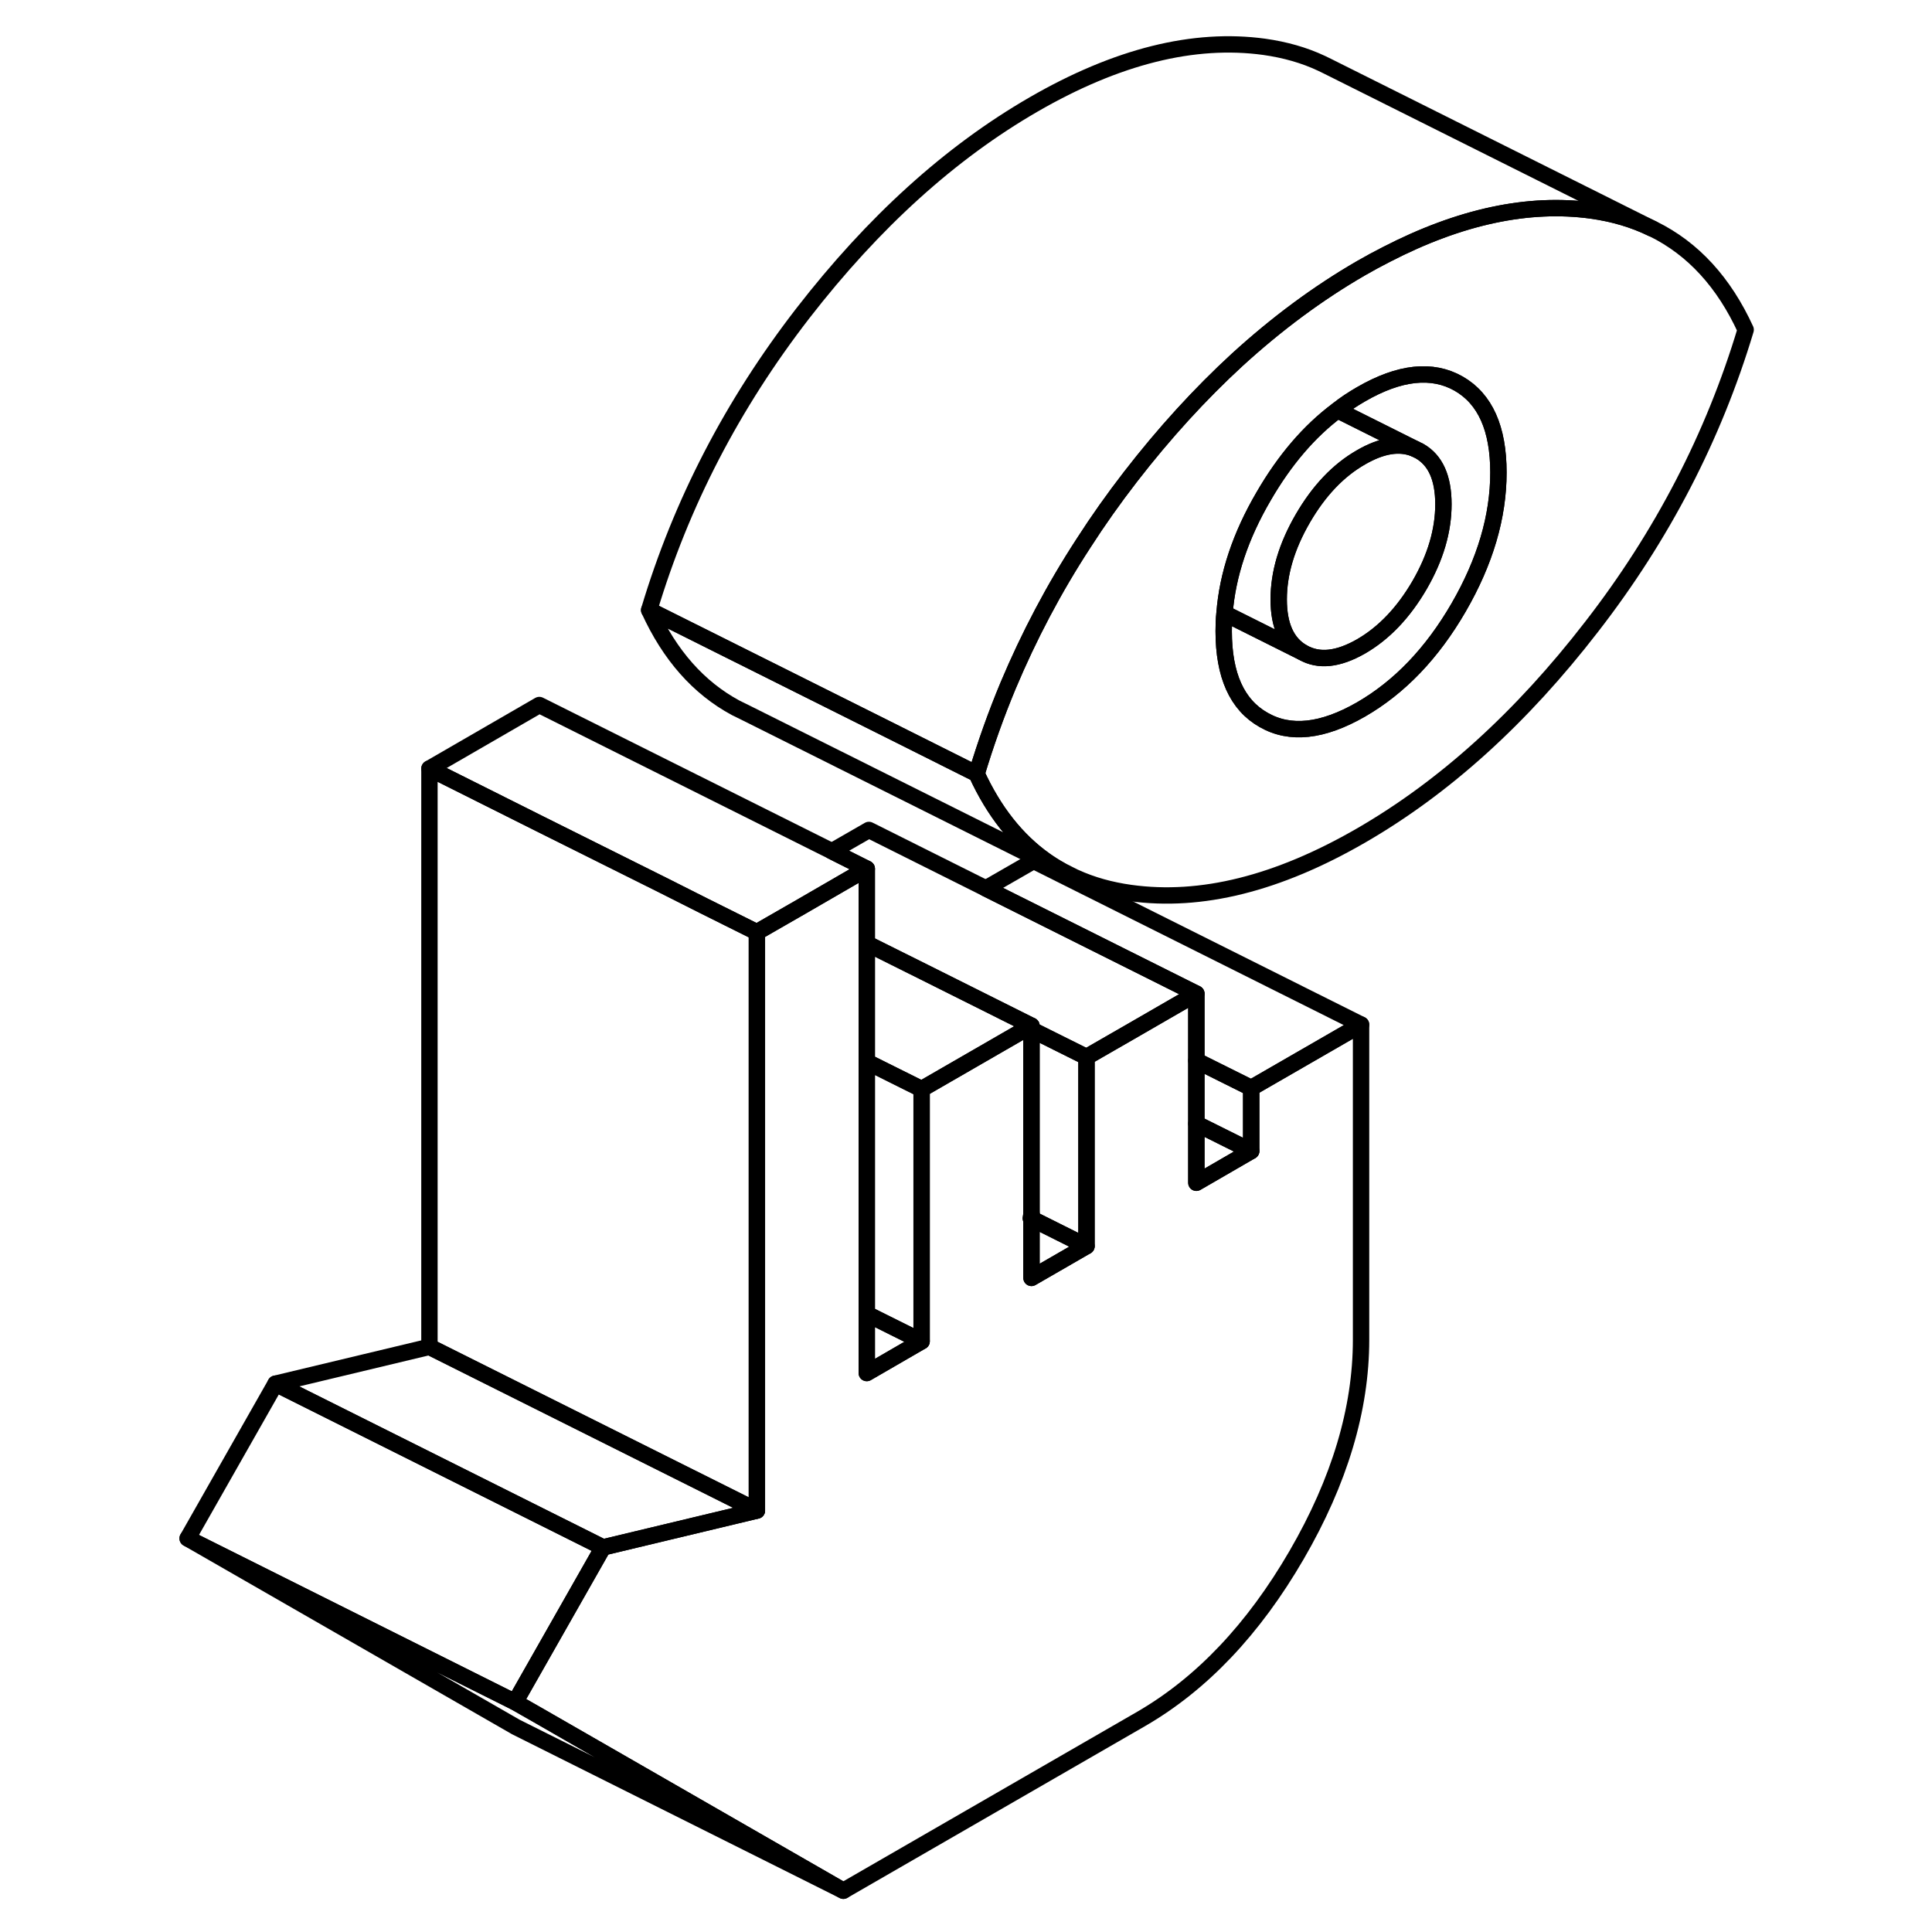 <svg width="24" height="24" viewBox="0 0 100 118" fill="none" xmlns="http://www.w3.org/2000/svg" stroke-width="1px" stroke-linecap="round" stroke-linejoin="round">
    <path d="M53.959 74.41L53.999 74.43V74.12C53.989 74.22 53.979 74.32 53.959 74.41Z" stroke="currentColor" stroke-linejoin="round"/>
    <path d="M74.129 62.58V81.83C74.129 86.06 72.819 90.45 70.189 94.98C67.559 99.51 64.399 102.84 60.709 104.98L42.509 115.48L23.809 104.73L22.459 103.96L27.829 94.51L37.229 92.26V56.94L37.359 56.86L39.499 55.63L39.709 55.51L43.939 53.06V83.86L47.289 81.92V66.52L53.129 63.15L53.789 62.77L53.999 62.65V74.12C53.989 74.22 53.979 74.32 53.959 74.41L53.999 74.43V78.05L57.359 76.11V64.56L60.279 62.88L64.069 60.69V72.24L67.419 70.3V66.45L74.129 62.58Z" stroke="currentColor" stroke-linejoin="round"/>
    <path d="M43.939 80.25V83.86L47.289 81.92L43.939 80.25ZM43.939 57.62V57.85L44.069 57.92V57.69L43.939 57.62ZM7.829 84.51L2.459 93.96L22.459 103.96L27.829 94.51L7.829 84.51Z" stroke="currentColor" stroke-linejoin="round"/>
    <path d="M47.289 66.52V81.92L43.939 80.25V64.85L47.289 66.52Z" stroke="currentColor" stroke-linejoin="round"/>
    <path d="M42.509 115.48L22.509 105.48L2.459 93.96L22.459 103.96L23.809 104.73L42.509 115.48Z" stroke="currentColor" stroke-linejoin="round"/>
    <path d="M37.229 92.26L27.829 94.51L7.829 84.51L17.229 82.26L37.229 92.26Z" stroke="currentColor" stroke-linejoin="round"/>
    <path d="M37.229 56.94V92.26L17.229 82.26V46.94L23.939 50.3L31.519 54.08L33.999 55.33L37.229 56.94Z" stroke="currentColor" stroke-linejoin="round"/>
    <path d="M64.069 60.69L60.279 62.88L57.359 64.56L54.129 62.95L53.999 62.88V62.65L47.419 59.36L44.069 57.69L43.939 57.62V53.06L41.809 51.99L44.069 50.69L51.209 54.26L54.129 55.72L64.069 60.69Z" stroke="currentColor" stroke-linejoin="round"/>
    <path d="M43.939 53.06L39.709 55.51L39.499 55.63L37.359 56.86L37.229 56.94L33.999 55.33L31.519 54.08L23.939 50.3L17.229 46.94L23.939 43.06L41.809 51.99L43.939 53.06Z" stroke="currentColor" stroke-linejoin="round"/>
    <path d="M91.979 13.99L91.909 13.96C90.789 13.41 89.559 13.05 88.219 12.86C84.359 12.33 80.179 13.22 75.679 15.54C75.169 15.8 74.649 16.08 74.129 16.38C71.499 17.9 68.979 19.77 66.559 21.98C64.299 24.06 62.119 26.44 60.039 29.13C59.019 30.45 58.069 31.79 57.189 33.16C55.369 35.95 53.839 38.86 52.569 41.88C51.839 43.63 51.199 45.43 50.649 47.26C51.699 49.55 53.089 51.31 54.819 52.54C55.129 52.76 55.459 52.97 55.789 53.15L56.599 53.56L56.669 53.59C57.699 54.06 58.819 54.37 60.039 54.54C64.349 55.14 69.039 53.97 74.129 51.03C79.219 48.09 83.919 43.84 88.219 38.27C92.529 32.71 95.659 26.66 97.619 20.14C96.289 17.24 94.409 15.19 91.979 13.99ZM80.089 37.1C78.469 39.9 76.479 41.97 74.129 43.33C71.779 44.68 69.799 44.9 68.179 43.97C66.549 43.05 65.739 41.24 65.739 38.55C65.739 38.19 65.749 37.82 65.789 37.46C65.969 35.11 66.769 32.72 68.179 30.31C69.459 28.1 70.959 26.34 72.689 25.05C73.149 24.68 73.629 24.37 74.129 24.08C76.479 22.72 78.469 22.51 80.089 23.43C81.709 24.36 82.519 26.17 82.519 28.86C82.519 31.55 81.709 34.3 80.089 37.1Z" stroke="currentColor" stroke-linejoin="round"/>
    <path d="M79.159 30.8C79.159 32.4 78.679 34.05 77.699 35.74C76.719 37.42 75.529 38.67 74.129 39.48C72.729 40.28 71.549 40.41 70.569 39.85C69.589 39.29 69.099 38.21 69.099 36.61C69.099 35.01 69.589 33.36 70.569 31.67C71.549 29.98 72.729 28.73 74.129 27.93C75.389 27.2 76.479 27.03 77.389 27.4L77.699 27.55C78.679 28.11 79.159 29.19 79.159 30.8Z" stroke="currentColor" stroke-linejoin="round"/>
    <path d="M77.389 27.4C76.479 27.03 75.389 27.2 74.129 27.93C72.729 28.73 71.549 29.98 70.569 31.67C69.589 33.36 69.099 35 69.099 36.61C69.099 38.22 69.589 39.29 70.569 39.85L65.789 37.46C65.969 35.11 66.769 32.72 68.179 30.31C69.459 28.1 70.959 26.34 72.689 25.05L77.389 27.4Z" stroke="currentColor" stroke-linejoin="round"/>
    <path d="M82.519 28.86C82.519 31.56 81.709 34.3 80.089 37.1C78.469 39.9 76.479 41.97 74.129 43.33C71.779 44.68 69.799 44.9 68.179 43.97C66.549 43.05 65.739 41.24 65.739 38.55C65.739 38.19 65.749 37.82 65.789 37.46L70.569 39.85C71.549 40.41 72.729 40.28 74.129 39.48C75.529 38.67 76.719 37.42 77.699 35.74C78.679 34.05 79.159 32.4 79.159 30.8C79.159 29.2 78.679 28.11 77.699 27.55L77.389 27.4L72.689 25.05C73.149 24.68 73.629 24.37 74.129 24.08C76.479 22.72 78.469 22.51 80.089 23.43C81.709 24.36 82.519 26.17 82.519 28.86Z" stroke="currentColor" stroke-linejoin="round"/>
    <path d="M55.789 53.15L36.599 43.56L35.929 43.23C33.669 42.01 31.909 40.02 30.649 37.26L45.059 44.46L50.649 47.26C51.699 49.55 53.089 51.31 54.819 52.54C55.129 52.76 55.459 52.97 55.789 53.15Z" stroke="currentColor" stroke-linejoin="round"/>
    <path d="M91.909 13.96C90.789 13.41 89.559 13.05 88.219 12.86C84.359 12.33 80.179 13.22 75.679 15.54C75.169 15.8 74.649 16.08 74.129 16.38C71.499 17.9 68.979 19.77 66.559 21.98C64.299 24.06 62.119 26.44 60.039 29.13C59.019 30.45 58.069 31.79 57.189 33.16C55.369 35.95 53.839 38.86 52.569 41.88C51.839 43.63 51.199 45.43 50.649 47.26L45.059 44.46L30.649 37.26C32.599 30.74 35.729 24.7 40.039 19.13C44.349 13.57 49.039 9.32 54.129 6.38C59.219 3.44 63.919 2.27 68.219 2.86C69.489 3.04 70.659 3.37 71.719 3.87L72.069 4.04L91.909 13.96Z" stroke="currentColor" stroke-linejoin="round"/>
    <path d="M74.129 62.58L67.419 66.45L64.069 64.78V60.69L54.129 55.72L51.209 54.26L54.129 52.58L74.129 62.58Z" stroke="currentColor" stroke-linejoin="round"/>
    <path d="M53.999 62.65L53.789 62.77L53.129 63.15L47.289 66.52L43.939 64.85V57.85L44.069 57.92V57.69L47.419 59.36L53.999 62.65Z" stroke="currentColor" stroke-linejoin="round"/>
    <path d="M57.359 76.11L53.999 78.05V74.43L57.359 76.11Z" stroke="currentColor" stroke-linejoin="round"/>
    <path d="M57.359 64.56V76.11L53.999 74.43V62.88L54.129 62.95L57.359 64.56Z" stroke="currentColor" stroke-linejoin="round"/>
    <path d="M67.419 70.3L64.069 72.24V68.63L67.419 70.3Z" stroke="currentColor" stroke-linejoin="round"/>
    <path d="M67.419 66.45V70.3L64.069 68.63V64.78L67.419 66.45Z" stroke="currentColor" stroke-linejoin="round"/>
</svg>